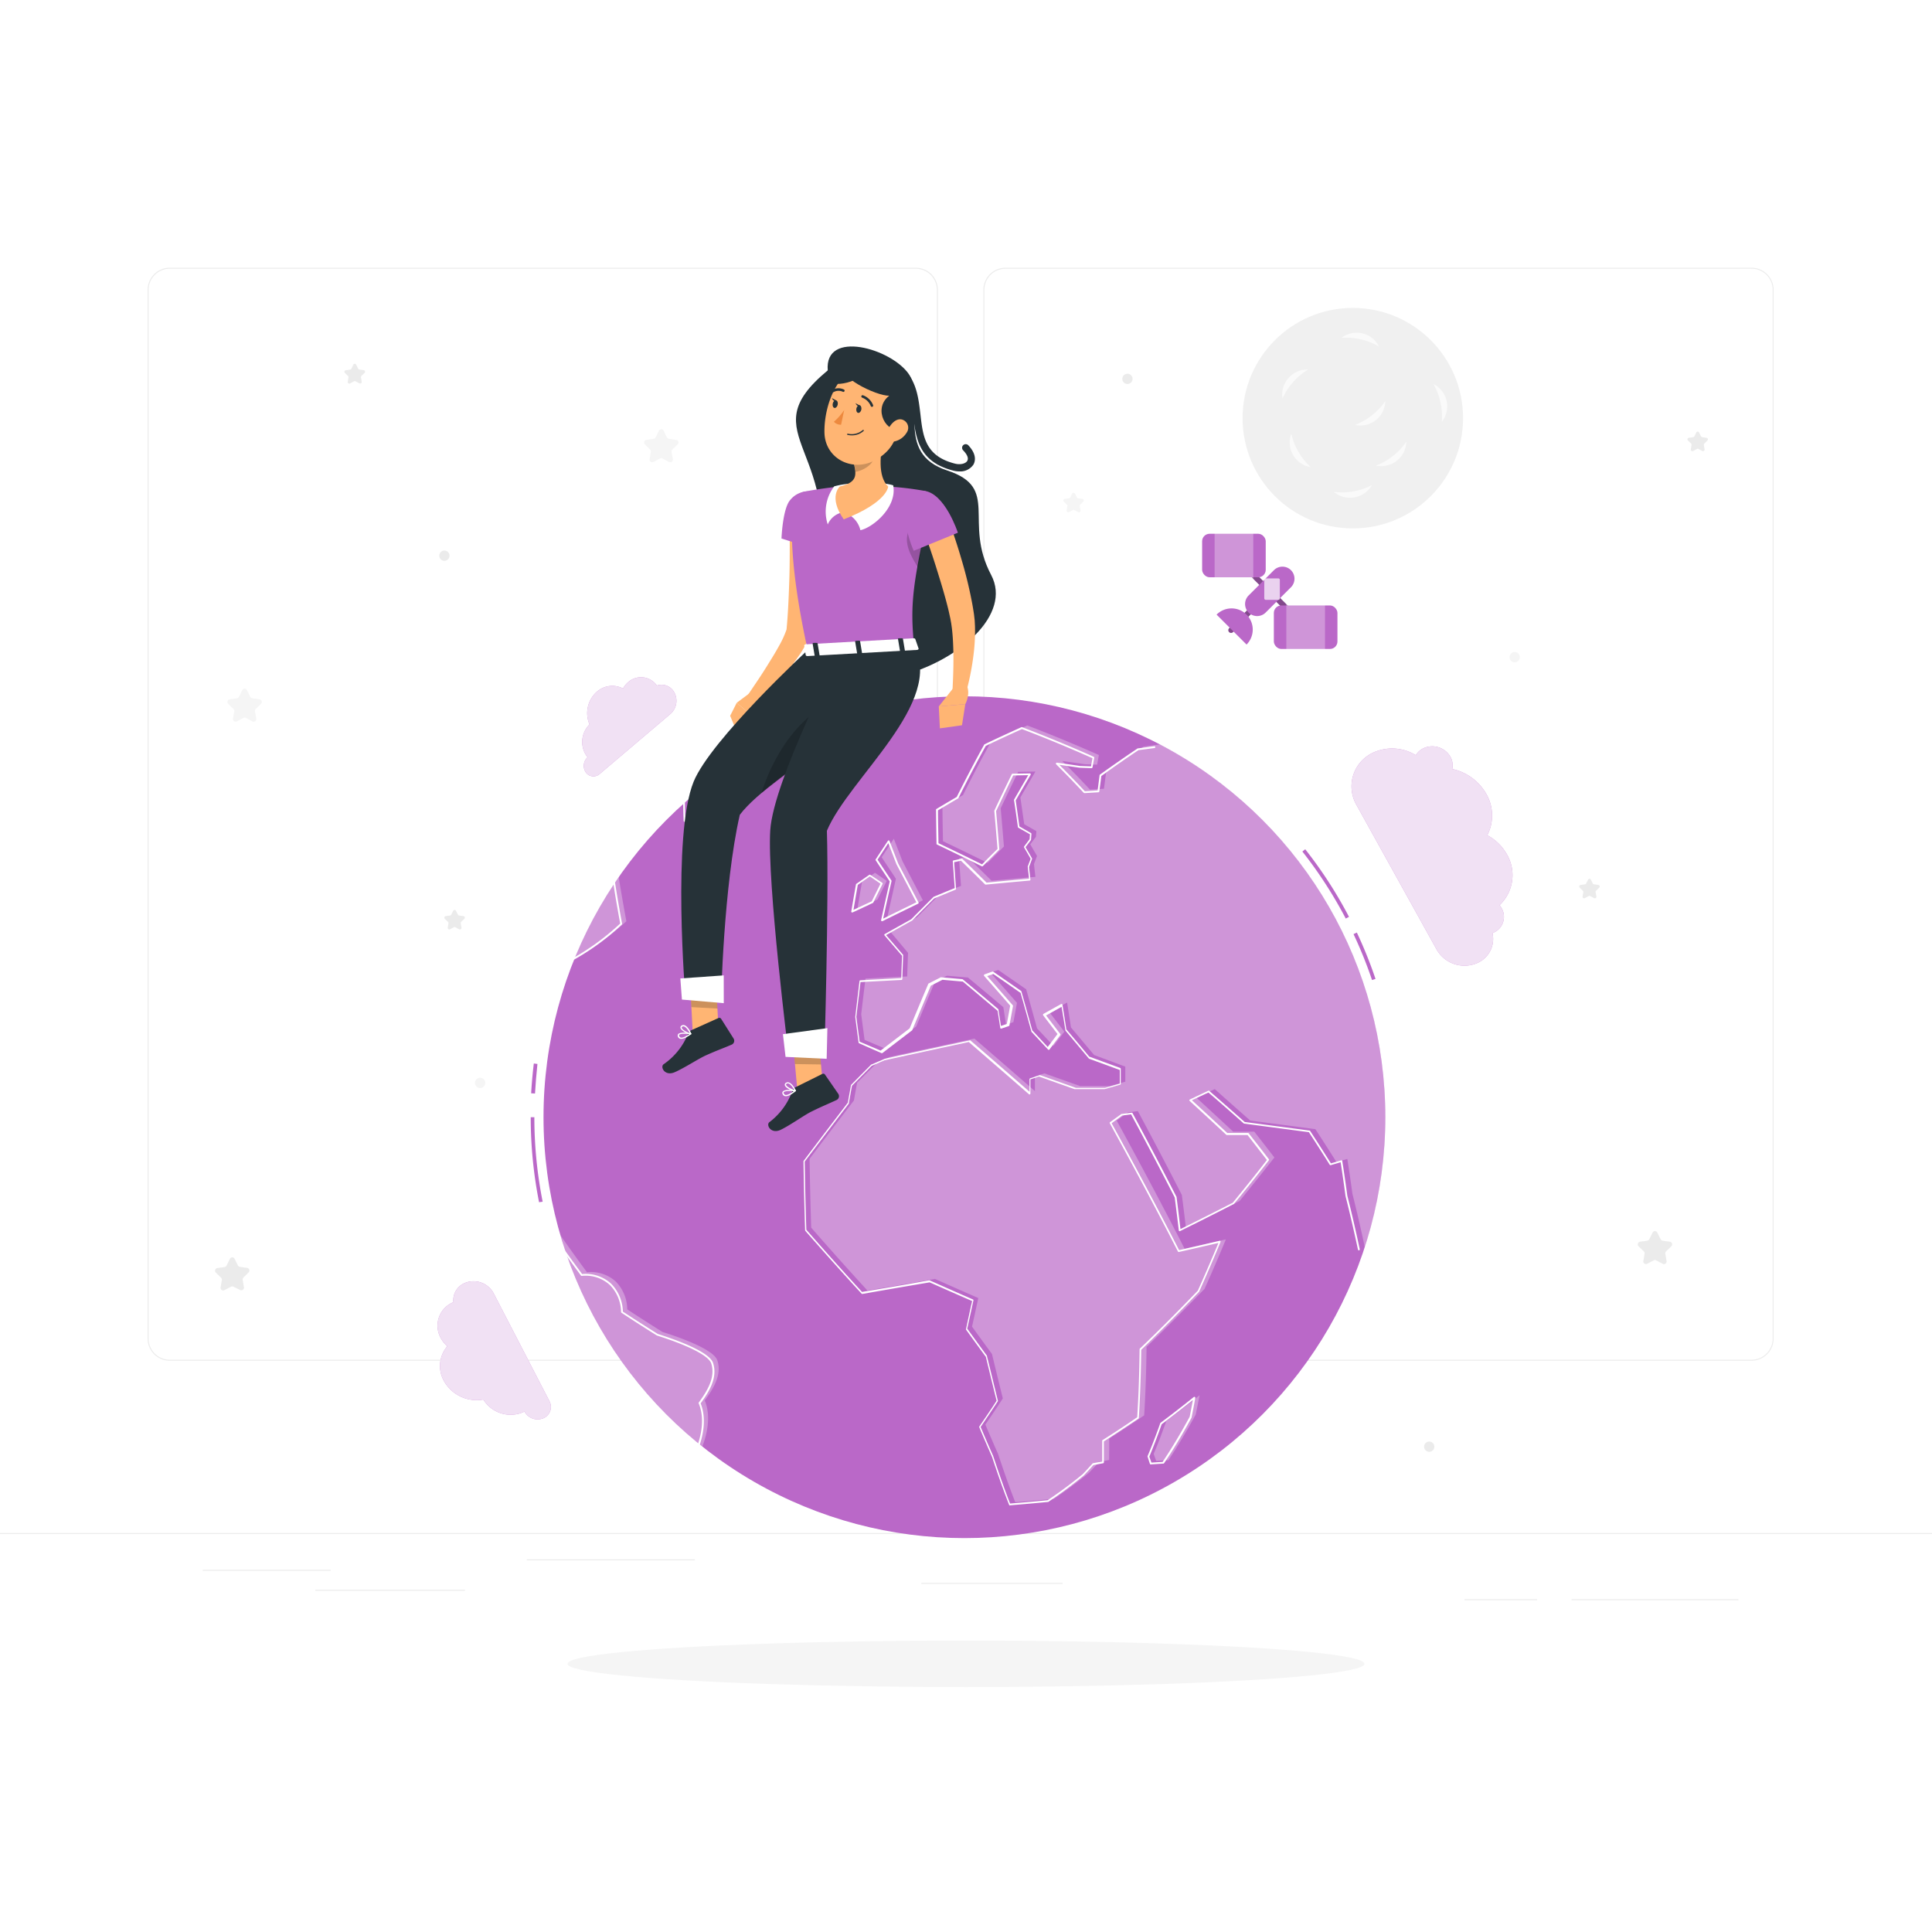 <svg class="animated" id="freepik_stories-world" xmlns="http://www.w3.org/2000/svg" viewBox="0 0 500 500" version="1.1" xmlns:xlink="http://www.w3.org/1999/xlink" xmlns:svgjs="http://svgjs.com/svgjs"><style>svg#freepik_stories-world:not(.animated) .animable {opacity: 0;}svg#freepik_stories-world.animated #freepik--background-complete--inject-40 {animation: 1s 1 forwards cubic-bezier(.36,-0.01,.5,1.38) slideLeft;animation-delay: 0s;}svg#freepik_stories-world.animated #freepik--Shadow--inject-40 {animation: 1s 1 forwards cubic-bezier(.36,-0.01,.5,1.38) lightSpeedRight;animation-delay: 0s;}svg#freepik_stories-world.animated #freepik--Clouds--inject-40 {animation: 1s 1 forwards cubic-bezier(.36,-0.01,.5,1.38) slideRight;animation-delay: 0s;}svg#freepik_stories-world.animated #freepik--World--inject-40 {animation: 1.7s 1 forwards cubic-bezier(.36,-0.01,.5,1.38) slideUp,1.5s Infinite  linear spin;animation-delay: 0s,1.7s;}svg#freepik_stories-world.animated #freepik--Character--inject-40 {animation: 1.7s 1 forwards cubic-bezier(.36,-0.01,.5,1.38) lightSpeedLeft,1.5s Infinite  linear floating;animation-delay: 0s,1.7s;}svg#freepik_stories-world.animated #freepik--Satellite--inject-40 {animation: 1.8s 1 forwards cubic-bezier(.36,-0.01,.5,1.38) lightSpeedLeft,1.5s Infinite  linear floating;animation-delay: 0s,1.8s;}            @keyframes slideLeft {                0% {                    opacity: 0;                    transform: translateX(-30px);                }                100% {                    opacity: 1;                    transform: translateX(0);                }            }                    @keyframes lightSpeedRight {              from {                transform: translate3d(50%, 0, 0) skewX(-20deg);                opacity: 0;              }              60% {                transform: skewX(10deg);                opacity: 1;              }              80% {                transform: skewX(-2deg);              }              to {                opacity: 1;                transform: translate3d(0, 0, 0);              }            }                    @keyframes slideRight {                0% {                    opacity: 0;                    transform: translateX(30px);                }                100% {                    opacity: 1;                    transform: translateX(0);                }            }                    @keyframes slideUp {                0% {                    opacity: 0;                    transform: translateY(30px);                }                100% {                    opacity: 1;                    transform: inherit;                }            }                 @keyframes spin {             from {                 transform: rotate(0);               }               to {                 transform: rotate(360deg);               }         }                 @keyframes lightSpeedLeft {              from {                transform: translate3d(-50%, 0, 0) skewX(20deg);                opacity: 0;              }              60% {                transform: skewX(-10deg);                opacity: 1;              }              80% {                transform: skewX(2deg);              }              to {                opacity: 1;                transform: translate3d(0, 0, 0);              }            }                    @keyframes floating {                0% {                    opacity: 1;                    transform: translateY(0px);                }                50% {                    transform: translateY(-10px);                }                100% {                    opacity: 1;                    transform: translateY(0px);                }            }        </style><g id="freepik--background-complete--inject-40" class="animable" style="transform-origin: 250px 241.71px;"><rect y="396.75" width="500" height="0.25" style="fill: rgb(235, 235, 235); transform-origin: 250px 396.875px;" id="elj8h47x9cxh" class="animable"></rect><rect x="52.46" y="406.27" width="33.12" height="0.25" style="fill: rgb(235, 235, 235); transform-origin: 69.02px 406.395px;" id="eljg4ml4orita" class="animable"></rect><rect x="136.33" y="403.56" width="43.5" height="0.25" style="fill: rgb(235, 235, 235); transform-origin: 158.08px 403.685px;" id="elww4ouzk7lzh" class="animable"></rect><rect x="81.58" y="411.44" width="38.75" height="0.25" style="fill: rgb(235, 235, 235); transform-origin: 100.955px 411.565px;" id="elg4pzo5tzed4" class="animable"></rect><rect x="406.71" y="413.88" width="43.19" height="0.25" style="fill: rgb(235, 235, 235); transform-origin: 428.305px 414.005px;" id="ellttlnq4gso" class="animable"></rect><rect x="379" y="413.88" width="18.8" height="0.25" style="fill: rgb(235, 235, 235); transform-origin: 388.4px 414.005px;" id="el8haomlurdz7" class="animable"></rect><rect x="238.44" y="409.66" width="36.56" height="0.25" style="fill: rgb(235, 235, 235); transform-origin: 256.72px 409.785px;" id="elqsao5q3o0xf" class="animable"></rect><path d="M237,352.15H43.91a5.71,5.71,0,0,1-5.7-5.71V75a5.72,5.72,0,0,1,5.7-5.71H237A5.72,5.72,0,0,1,242.72,75V346.44A5.71,5.71,0,0,1,237,352.15ZM43.91,69.55A5.46,5.46,0,0,0,38.46,75V346.44a5.46,5.46,0,0,0,5.45,5.46H237a5.47,5.47,0,0,0,5.46-5.46V75A5.47,5.47,0,0,0,237,69.55Z" style="fill: rgb(235, 235, 235); transform-origin: 140.465px 210.72px;" id="elu0869lref3d" class="animable"></path><path d="M453.31,352.15H260.21a5.72,5.72,0,0,1-5.71-5.71V75a5.73,5.73,0,0,1,5.71-5.71h193.1A5.72,5.72,0,0,1,459,75V346.44A5.71,5.71,0,0,1,453.31,352.15ZM260.21,69.55A5.47,5.47,0,0,0,254.75,75V346.44a5.47,5.47,0,0,0,5.46,5.46h193.1a5.47,5.47,0,0,0,5.46-5.46V75a5.47,5.47,0,0,0-5.46-5.46Z" style="fill: rgb(235, 235, 235); transform-origin: 356.75px 210.72px;" id="elfr34jqdhm54" class="animable"></path><path d="M428.92,319l.84,1.71a.71.71,0,0,0,.52.38l1.89.27a.69.69,0,0,1,.38,1.17l-1.37,1.33a.68.68,0,0,0-.2.6l.32,1.89a.68.68,0,0,1-1,.72l-1.69-.89a.64.64,0,0,0-.63,0l-1.69.89a.69.69,0,0,1-1-.72l.33-1.89a.68.68,0,0,0-.2-.6l-1.37-1.33a.69.69,0,0,1,.38-1.17l1.89-.27a.73.73,0,0,0,.52-.38l.84-1.71A.69.69,0,0,1,428.92,319Z" style="fill: rgb(235, 235, 235); transform-origin: 428.3px 322.885px;" id="elnuufepb6bg" class="animable"></path><path d="M60.71,325.77l.85,1.72a.68.68,0,0,0,.51.37l1.89.27a.69.69,0,0,1,.38,1.17L63,330.63a.69.69,0,0,0-.19.61l.32,1.88a.68.68,0,0,1-1,.72L60.42,333a.72.72,0,0,0-.64,0l-1.69.89a.68.68,0,0,1-1-.72l.32-1.88a.69.69,0,0,0-.19-.61l-1.37-1.33a.69.69,0,0,1,.38-1.17l1.89-.27a.68.68,0,0,0,.51-.37l.85-1.72A.68.68,0,0,1,60.71,325.77Z" style="fill: rgb(235, 235, 235); transform-origin: 60.095px 329.69px;" id="elpluis0tlvk" class="animable"></path><path d="M63.93,178.63l.85,1.71a.68.68,0,0,0,.51.37l1.89.28a.68.68,0,0,1,.38,1.16l-1.37,1.33a.73.73,0,0,0-.2.61l.33,1.88a.68.68,0,0,1-1,.72l-1.69-.89a.72.72,0,0,0-.64,0l-1.69.89a.68.68,0,0,1-1-.72l.32-1.88a.7.7,0,0,0-.2-.61l-1.36-1.33a.68.68,0,0,1,.37-1.16l1.9-.28a.68.68,0,0,0,.51-.37l.84-1.71A.69.69,0,0,1,63.93,178.63Z" style="fill: rgb(245, 245, 245); transform-origin: 63.309px 182.504px;" id="elf17w095pgo" class="animable"></path><path d="M171.75,111.48l.84,1.72a.69.69,0,0,0,.52.37l1.89.28a.68.68,0,0,1,.38,1.16L174,116.34a.7.7,0,0,0-.2.61l.33,1.88a.69.69,0,0,1-1,.72l-1.69-.89a.7.7,0,0,0-.63,0l-1.69.89a.68.68,0,0,1-1-.72l.32-1.88a.7.7,0,0,0-.2-.61L166.89,115a.68.68,0,0,1,.38-1.16l1.89-.28a.67.67,0,0,0,.52-.37l.84-1.72A.69.69,0,0,1,171.75,111.48Z" style="fill: rgb(245, 245, 245); transform-origin: 171.135px 115.367px;" id="el0c75sztarhq4" class="animable"></path><path d="M92.19,94.41l.5,1a.42.42,0,0,0,.31.22l1.13.17a.41.41,0,0,1,.23.69l-.82.8a.4.4,0,0,0-.12.36l.19,1.13a.41.41,0,0,1-.59.43l-1-.53a.37.37,0,0,0-.38,0l-1,.53A.41.41,0,0,1,90,98.8l.19-1.13a.4.4,0,0,0-.12-.36l-.81-.8a.4.4,0,0,1,.22-.69l1.13-.17a.4.4,0,0,0,.31-.22l.5-1A.41.41,0,0,1,92.19,94.41Z" style="fill: rgb(235, 235, 235); transform-origin: 91.804px 96.718px;" id="elww0om5dp1gl" class="animable"></path><path d="M118,235.7l.51,1a.41.41,0,0,0,.31.23l1.13.16a.41.41,0,0,1,.22.7l-.81.79a.41.41,0,0,0-.12.36l.19,1.13a.41.41,0,0,1-.59.43l-1-.53a.42.42,0,0,0-.38,0l-1,.53a.41.41,0,0,1-.59-.43l.19-1.13a.41.41,0,0,0-.12-.36l-.82-.79a.41.41,0,0,1,.23-.7l1.13-.16a.43.43,0,0,0,.31-.23l.5-1A.41.41,0,0,1,118,235.7Z" style="fill: rgb(235, 235, 235); transform-origin: 117.646px 238.02px;" id="el5zyk0x66p1u" class="animable"></path><path d="M278.2,127.74l.5,1a.42.42,0,0,0,.31.22l1.13.16a.41.41,0,0,1,.22.7l-.81.8a.4.4,0,0,0-.12.36l.19,1.12a.4.4,0,0,1-.59.43l-1-.53a.42.42,0,0,0-.38,0l-1,.53a.4.4,0,0,1-.59-.43l.19-1.12a.4.4,0,0,0-.12-.36l-.82-.8a.41.41,0,0,1,.23-.7l1.13-.16a.42.42,0,0,0,.31-.22l.5-1A.42.42,0,0,1,278.2,127.74Z" style="fill: rgb(245, 245, 245); transform-origin: 277.836px 130.06px;" id="eluwgc4hrc2a8" class="animable"></path><path d="M439.72,111.92l.5,1a.42.42,0,0,0,.31.22l1.13.17a.41.41,0,0,1,.23.69l-.82.8a.41.41,0,0,0-.12.36l.19,1.13a.41.41,0,0,1-.59.43l-1-.53a.37.37,0,0,0-.38,0l-1,.53a.41.41,0,0,1-.59-.43l.19-1.13a.41.41,0,0,0-.12-.36l-.81-.8a.4.4,0,0,1,.22-.69l1.13-.17a.4.4,0,0,0,.31-.22l.5-1A.41.41,0,0,1,439.72,111.92Z" style="fill: rgb(235, 235, 235); transform-origin: 439.359px 114.235px;" id="el3mb8nv319vu" class="animable"></path><path d="M411.71,227.64l.5,1a.42.42,0,0,0,.31.22l1.13.16a.41.41,0,0,1,.23.7l-.82.8a.4.4,0,0,0-.12.36l.2,1.12a.41.41,0,0,1-.6.43l-1-.53a.42.42,0,0,0-.38,0l-1,.53a.4.4,0,0,1-.59-.43l.19-1.12a.4.4,0,0,0-.12-.36l-.81-.8a.41.41,0,0,1,.22-.7l1.13-.16a.4.4,0,0,0,.31-.22l.51-1A.41.41,0,0,1,411.71,227.64Z" style="fill: rgb(235, 235, 235); transform-origin: 411.354px 229.959px;" id="elfllwnjvuxvt" class="animable"></path><circle cx="291.78" cy="98.05" r="1.33" style="fill: rgb(235, 235, 235); transform-origin: 291.78px 98.05px;" id="elruzq8ogdwg" class="animable"></circle><circle cx="115.01" cy="143.81" r="1.33" style="fill: rgb(235, 235, 235); transform-origin: 115.01px 143.81px;" id="elolyd148ry4b" class="animable"></circle><circle cx="369.88" cy="374.4" r="1.33" style="fill: rgb(235, 235, 235); transform-origin: 369.88px 374.4px;" id="elgl0xb8ecct9" class="animable"></circle><circle cx="392" cy="170.07" r="1.33" style="fill: rgb(245, 245, 245); transform-origin: 392px 170.07px;" id="elbdq0lzzvyyl" class="animable"></circle><path d="M125.58,280.25a1.33,1.33,0,1,1-1.33-1.33A1.32,1.32,0,0,1,125.58,280.25Z" style="fill: rgb(245, 245, 245); transform-origin: 124.25px 280.25px;" id="el0xbsqs38qr2a" class="animable"></path><g id="elc149wkz8nc7"><circle cx="350.11" cy="108.22" r="28.53" style="fill: rgb(240, 240, 240); transform-origin: 350.11px 108.22px; transform: rotate(-9.22deg);" class="animable"></circle></g><path d="M350.52,128.73a6.47,6.47,0,0,0,4.52-3.18,16.29,16.29,0,0,1-4.79,1.61,16.65,16.65,0,0,1-5.06.12A6.46,6.46,0,0,0,350.52,128.73Z" style="fill: rgb(250, 250, 250); transform-origin: 350.115px 127.19px;" id="els9ncuh4m4m" class="animable"></path><path d="M334.64,117.74a6.47,6.47,0,0,0,4.54,3.14,17.06,17.06,0,0,1-5-8.64A6.49,6.49,0,0,0,334.64,117.74Z" style="fill: rgb(250, 250, 250); transform-origin: 336.477px 116.56px;" id="el0f2yrq3lpgqj" class="animable"></path><path d="M333.47,97.83a6.42,6.42,0,0,0-1.56,5.29,16.51,16.51,0,0,1,2.75-4.24,16.68,16.68,0,0,1,3.88-3.24A6.46,6.46,0,0,0,333.47,97.83Z" style="fill: rgb(250, 250, 250); transform-origin: 335.185px 99.378px;" id="elfan6f7f14m" class="animable"></path><path d="M352.55,86.27a6.45,6.45,0,0,0-5.39,1.18,16.53,16.53,0,0,1,5,.37,16.71,16.71,0,0,1,4.71,1.85A6.43,6.43,0,0,0,352.55,86.27Z" style="fill: rgb(250, 250, 250); transform-origin: 352.015px 87.888px;" id="el2l5q2j4arwd" class="animable"></path><path d="M361.49,119.23a6.44,6.44,0,0,0,2.47-4.94A16.2,16.2,0,0,1,360.5,118a16.54,16.54,0,0,1-4.4,2.5A6.44,6.44,0,0,0,361.49,119.23Z" style="fill: rgb(250, 250, 250); transform-origin: 360.03px 117.468px;" id="elbbx5i7cp63s" class="animable"></path><path d="M356.05,108.73a6.44,6.44,0,0,0,2.47-4.94,16.2,16.2,0,0,1-3.46,3.69,16.64,16.64,0,0,1-4.39,2.5A6.43,6.43,0,0,0,356.05,108.73Z" style="fill: rgb(250, 250, 250); transform-origin: 354.595px 106.959px;" id="el6umvsxgr9n" class="animable"></path><path d="M374.39,103.78A6.48,6.48,0,0,0,371,99.4a17,17,0,0,1,2.13,9.77A6.48,6.48,0,0,0,374.39,103.78Z" style="fill: rgb(250, 250, 250); transform-origin: 372.767px 104.285px;" id="elntabh6yv4v" class="animable"></path></g><g id="freepik--Shadow--inject-40" class="animable" style="transform-origin: 250px 430.59px;"><ellipse id="freepik--path--inject-40" cx="250" cy="430.59" rx="103.13" ry="6.02" style="fill: rgb(245, 245, 245); transform-origin: 250px 430.59px;" class="animable"></ellipse></g><g id="freepik--Clouds--inject-40" class="animable" style="transform-origin: 252.335px 271.304px;"><path d="M170,177.42a5,5,0,0,0-7.41-.9,6,6,0,0,0-1.35,1.67,6,6,0,0,0-6.76.82,7.38,7.38,0,0,0-1.91,8.48,6.36,6.36,0,0,0-.76,8.15l.26.33h0a3,3,0,0,0-.48,3.9,2.42,2.42,0,0,0,3.59.45l18.33-15.55a4.52,4.52,0,0,0,.73-6A3.7,3.7,0,0,0,170,177.42Z" style="fill: rgb(186, 104, 200); transform-origin: 162.868px 188.097px;" id="el7q04whzv3hv" class="animable"></path><g id="el3gxab7k35bt"><path d="M170,177.42a5,5,0,0,0-7.41-.9,6,6,0,0,0-1.35,1.67,6,6,0,0,0-6.76.82,7.38,7.38,0,0,0-1.91,8.48,6.36,6.36,0,0,0-.76,8.15l.26.33h0a3,3,0,0,0-.48,3.9,2.42,2.42,0,0,0,3.59.45l18.33-15.55a4.52,4.52,0,0,0,.73-6A3.7,3.7,0,0,0,170,177.42Z" style="fill: rgb(255, 255, 255); opacity: 0.8; transform-origin: 162.868px 188.097px;" class="animable"></path></g><path d="M117.34,337a6.56,6.56,0,0,0-3.32,9.2,7.5,7.5,0,0,0,1.74,2.2,7.89,7.89,0,0,0-.94,8.87,9.7,9.7,0,0,0,10.26,4.93,8.33,8.33,0,0,0,10.17,3.34l.49-.23,0,0a3.86,3.86,0,0,0,4.83,1.75,3.17,3.17,0,0,0,1.62-4.45l-14.45-27.93a5.9,5.9,0,0,0-7.39-2.67A4.83,4.83,0,0,0,117.34,337Z" style="fill: rgb(186, 104, 200); transform-origin: 127.901px 349.46px;" id="eliogkacbi8wc" class="animable"></path><g id="el6ar1zjezcac"><path d="M117.34,337a6.56,6.56,0,0,0-3.32,9.2,7.5,7.5,0,0,0,1.74,2.2,7.89,7.89,0,0,0-.94,8.87,9.7,9.7,0,0,0,10.26,4.93,8.33,8.33,0,0,0,10.17,3.34l.49-.23,0,0a3.86,3.86,0,0,0,4.83,1.75,3.17,3.17,0,0,0,1.62-4.45l-14.45-27.93a5.9,5.9,0,0,0-7.39-2.67A4.83,4.83,0,0,0,117.34,337Z" style="fill: rgb(255, 255, 255); opacity: 0.8; transform-origin: 127.901px 349.46px;" class="animable"></path></g><path d="M386.25,241.46a2,2,0,0,0,.26-.09,4.45,4.45,0,0,0,2.11-6.32,6.12,6.12,0,0,0-.54-.79,10.67,10.67,0,0,0,1.93-13.1,12.61,12.61,0,0,0-5.1-5,11.16,11.16,0,0,0-.24-10.66,13.38,13.38,0,0,0-8.83-6.48,4.52,4.52,0,0,0-.47-3.15,5.43,5.43,0,0,0-6.87-2.27,4.57,4.57,0,0,0-2.09,1.85,11.71,11.71,0,0,0-10.81-.77,9.61,9.61,0,0,0-4.55,13.63l20.77,37.46a8.29,8.29,0,0,0,10.49,3.46A6.79,6.79,0,0,0,386.25,241.46Z" style="fill: rgb(186, 104, 200); transform-origin: 370.603px 221.534px;" id="eln8narerv3l" class="animable"></path><g id="elvsmkf18obp"><path d="M386.25,241.46a2,2,0,0,0,.26-.09,4.45,4.45,0,0,0,2.11-6.32,6.12,6.12,0,0,0-.54-.79,10.67,10.67,0,0,0,1.93-13.1,12.61,12.61,0,0,0-5.1-5,11.16,11.16,0,0,0-.24-10.66,13.38,13.38,0,0,0-8.83-6.48,4.52,4.52,0,0,0-.47-3.15,5.43,5.43,0,0,0-6.87-2.27,4.57,4.57,0,0,0-2.09,1.85,11.71,11.71,0,0,0-10.81-.77,9.61,9.61,0,0,0-4.55,13.63l20.77,37.46a8.29,8.29,0,0,0,10.49,3.46A6.79,6.79,0,0,0,386.25,241.46Z" style="fill: rgb(255, 255, 255); opacity: 0.8; transform-origin: 370.603px 221.534px;" class="animable"></path></g></g><g id="freepik--World--inject-40" class="animable" style="transform-origin: 247.942px 289.13px;"><path d="M139.51,311.13a113.1,113.1,0,0,1-2.16-22h.94A112.11,112.11,0,0,0,140.44,311Z" style="fill: rgb(186, 104, 200); transform-origin: 138.895px 300.13px;" id="elbqrckqorknb" class="animable"></path><path d="M355.08,253.63a110.82,110.82,0,0,0-4.79-11.88l.86-.41a112.85,112.85,0,0,1,4.83,12Z" style="fill: rgb(186, 104, 200); transform-origin: 353.135px 247.485px;" id="ele2syz75asow" class="animable"></path><path d="M348.28,237.72a111.55,111.55,0,0,0-11.23-17.35l.74-.58a112.2,112.2,0,0,1,11.33,17.49Z" style="fill: rgb(186, 104, 200); transform-origin: 343.085px 228.755px;" id="el6kiqjqo58ix" class="animable"></path><path d="M138.46,283l-1-.06c.15-2.58.38-5.17.69-7.71l.94.12C138.83,277.89,138.6,280.47,138.46,283Z" style="fill: rgb(186, 104, 200); transform-origin: 138.275px 279.115px;" id="el9woqzncz2ef" class="animable"></path><circle cx="249.59" cy="289.13" r="108.93" style="fill: rgb(186, 104, 200); transform-origin: 249.59px 289.13px;" id="elmescap9bezo" class="animable"></circle><g id="elx62j1nvlfwl"><g style="opacity: 0.3; transform-origin: 251.772px 287.18px;" class="animable"><path d="M162.11,238.42q-1.11-5.94-2-11.47a108.69,108.69,0,0,0-11.49,21.13C155.34,244.78,162.1,238.4,162.11,238.42Z" style="fill: rgb(255, 255, 255); transform-origin: 155.365px 237.515px;" id="elrtz8yk43ve" class="animable"></path><path d="M182.39,362.44c2.57-3.5,4.4-6.87,3.26-10.37s-14.29-7.36-14.22-7.37q-4.6-2.88-9.1-5.84a10.41,10.41,0,0,0-3-7.23,9.59,9.59,0,0,0-7.42-2.38q-3.54-4.77-6.9-9.61a108.94,108.94,0,0,0,36.75,54.71C182.3,373,184.42,367.26,182.39,362.44Z" style="fill: rgb(255, 255, 255); transform-origin: 165.503px 346.995px;" id="elzdfgdhof92q" class="animable"></path><path d="M178.51,211.72l3.77,1.81c2.54-4.53,5.12-8.8,7.73-12.74,7.65-3.48,15.33-6.68,22.86-9.55.94-2,1.89-3.92,2.83-5.65a108.61,108.61,0,0,0-37.32,21.12C178.41,208.34,178.44,210,178.51,211.72Z" style="fill: rgb(255, 255, 255); transform-origin: 197.04px 199.56px;" id="elxv7qq0pe9b" class="animable"></path><path d="M214.86,206.31c4.12.37,6.93-5.13,6.92-5.07q-.9-1.8-1.77-3.51-5.76,1.71-11.56,3.55C208.43,201.23,210.73,205.85,214.86,206.31Z" style="fill: rgb(255, 255, 255); transform-origin: 215.115px 202.029px;" id="eltno2t8ajfzk" class="animable"></path><path d="M238.84,233q-2.7-5.21-5.28-10.12c-.76-2-1.5-3.92-2.24-5.82-1,1.57-2.1,3.17-3.15,4.79l3.69,5.56q-1.12,4.94-2.26,10.13Q234.24,235.19,238.84,233Z" style="fill: rgb(255, 255, 255); transform-origin: 233.505px 227.3px;" id="elitj0hrc8k0a" class="animable"></path><path d="M223.09,228.22c-.4,2.29-.81,4.63-1.2,7l5.21-2.44c.8-1.62,1.59-3.23,2.39-4.81l-3.05-2.09Z" style="fill: rgb(255, 255, 255); transform-origin: 225.69px 230.55px;" id="elq3rcgjrgkqh" class="animable"></path><path d="M300.19,192.65l-4.2.56c-3.08,2.07-6.33,4.34-9.75,6.78q-.25,2-.54,4.14l-3.61.22q-3.64-3.9-7.18-7.41l5.93.85,3.1.11c.15-.85.3-1.68.45-2.5-6.31-2.8-12.52-5.36-18.53-7.65-3.07,1.37-6.25,2.85-9.51,4.43-2.23,4-4.63,8.57-7.13,13.58q-2.64,1.55-5.31,3.15c0,2.81.08,5.75.13,8.79q5.72,2.73,11.56,5.62,2.13-2.16,4.22-4.24-.42-5.16-.84-9.89c1.57-3.33,3.08-6.49,4.52-9.44l4.47-.07q-1.89,3.19-3.9,6.71.48,3.33,1,6.92l3.13,1.78c0,.49-.07,1-.11,1.49l-1.46,1.94,1.75,3c-.26.7-.53,1.4-.79,2.11.12,1.09.24,2.19.37,3.3q-5.66.5-11.35,1c-2.13-2.11-4.24-4.19-6.33-6.21l-2.08.46q.24,3.47.51,7.08l-5.57,2.29q-2.88,2.87-5.79,5.82-3.44,1.89-6.87,3.83L235,246.6q-.12,3-.22,6.11c-3.61.17-7.21.36-10.79.55q-.57,4.58-1.11,9.24c.29,2.19.58,4.4.87,6.61l5.69,2.42,7.67-5.87q2.43-5.84,4.84-11.56l3.13-1.59,5.43.47q4.56,3.79,9.15,7.67c.23,1.5.47,3,.71,4.52l1.9-.64c.31-1.67.62-3.33.92-5q-3.44-3.93-6.85-7.81l2-.7c2.4,1.66,4.82,3.33,7.23,5q1.41,5,2.82,10.13c1.42,1.51,2.83,3,4.25,4.55l2.81-3.71q-1.92-2.52-3.85-5l4.56-2.53q.52,3.19,1,6.43,3,3.57,6,7.15l8.06,3,0,3.9-4,1.13-7.68,0-9.25-3.28-2.46.81c0,1.26,0,2.52,0,3.77-5.2-4.53-10.43-9.08-15.65-13.58-7.31,1.57-14.64,3.15-21.92,4.75L227,275c-1.74,1.74-3.47,3.49-5.19,5.23-.28,1.53-.55,3.05-.82,4.58q-5.84,7.61-11.47,15.09c.09,6,.23,12,.42,17.82,4.84,5.54,9.72,11,14.55,16.26q8.65-1.44,17.47-3,5.65,2.52,11.22,4.95-.81,3.77-1.62,7.4c1.75,2.42,3.46,4.78,5.16,7.08q1.45,6,2.81,11.5-2.29,3.53-4.52,6.76c1.14,2.7,2.24,5.25,3.29,7.62,1.66,5,3.16,9.23,4.45,12.48q5-.4,10-.88c3-2,6-4.24,9.13-6.78.85-.9,1.71-1.83,2.57-2.79l2.6-.48c0-1.75.05-3.6,0-5.55,3-1.9,6-3.9,9.06-6,.34-5.38.54-11.33.62-17.72,5-4.82,10-9.86,15-15,1.88-4.18,3.73-8.47,5.53-12.82q-5.26,1.23-10.67,2.45C301.2,312.63,295.23,301.4,289,290l2.94-2.12,2.53-.33c3.95,7.35,7.78,14.63,11.39,21.71q.57,4.32,1.06,8.55,7-3.48,13.89-7,4.58-5.62,9-11.25c-1.7-2.21-3.44-4.45-5.22-6.7l-5.46,0q-4.63-4.33-9.47-8.76l4.72-2.24Q319,286,323.57,290l16.85,2.23q2.82,4.31,5.46,8.53l2.81-.83q.71,4.55,1.31,9,1.78,7.11,3.21,13.86a109,109,0,0,0-53-130.15Z" style="fill: rgb(255, 255, 255); transform-origin: 284.027px 288.26px;" id="elfzdnibnem1" class="animable"></path><path d="M309.46,366.08c.33-1.61.65-3.28,1-5-2.87,2.31-5.75,4.55-8.61,6.69-1.07,3-2.17,5.88-3.28,8.5l.65,1.82,3.18-.2C304.74,374.36,307.12,370.39,309.46,366.08Z" style="fill: rgb(255, 255, 255); transform-origin: 304.515px 369.585px;" id="ell0rm26w66pg" class="animable"></path></g></g><path d="M147.33,249a.23.23,0,0,1-.21-.13.24.24,0,0,1,.1-.32,63,63,0,0,0,13.17-9.43l.12-.11c-.71-3.81-1.36-7.63-1.93-11.34a.24.24,0,0,1,.47-.08c.57,3.76,1.23,7.62,1.95,11.47a.23.23,0,0,1-.09.23l-.21.19a63.47,63.47,0,0,1-13.27,9.5A.18.18,0,0,1,147.33,249Z" style="fill: rgb(255, 255, 255); transform-origin: 154.049px 238.209px;" id="elyx8hcxnmlk8" class="animable"></path><path d="M180.4,375.26a.11.11,0,0,1-.08,0,.23.23,0,0,1-.14-.3c.82-2.05,2.53-7.29.65-11.74a.24.24,0,0,1,0-.23c2.35-3.2,4.37-6.64,3.23-10.15-.66-1.94-5.68-4.54-13.77-7.12a2.78,2.78,0,0,1-.35-.13h0c-3.06-1.91-6.12-3.88-9.1-5.85h0a.28.28,0,0,1-.11-.22,10.1,10.1,0,0,0-2.94-7,9.31,9.31,0,0,0-7.21-2.32.24.24,0,0,1-.23-.09h0c-2.31-3.11-4.64-6.34-6.91-9.62a.24.24,0,0,1,.06-.33.25.25,0,0,1,.33.06c2.24,3.24,4.54,6.43,6.82,9.5a9.75,9.75,0,0,1,7.47,2.46,10.59,10.59,0,0,1,3.08,7.27c2.94,1.93,6,3.87,9,5.76l.26.09c4.84,1.54,13.11,4.56,14.08,7.42,1.2,3.67-.82,7.2-3.22,10.47,1.87,4.58.15,9.89-.69,12A.23.23,0,0,1,180.4,375.26Z" style="fill: rgb(255, 255, 255); transform-origin: 164.148px 347.695px;" id="elvvn5gda4d3" class="animable"></path><path d="M180.93,214.44a.19.19,0,0,1-.1,0l-3.76-1.8a.26.26,0,0,1-.14-.2c-.06-1.51-.1-3.11-.13-5a.23.23,0,0,1,.23-.24h0a.23.23,0,0,1,.23.23c0,1.86.07,3.41.13,4.87l3.44,1.65c2.54-4.52,5.11-8.75,7.63-12.56a.22.22,0,0,1,.1-.09c7.58-3.44,15.24-6.64,22.79-9.52.92-2,1.86-3.87,2.79-5.57a.24.24,0,1,1,.41.23c-.93,1.71-1.88,3.61-2.81,5.63a.3.3,0,0,1-.13.12c-7.55,2.88-15.21,6.08-22.79,9.52-2.54,3.84-5.13,8.1-7.69,12.67A.24.24,0,0,1,180.93,214.44Z" style="fill: rgb(255, 255, 255); transform-origin: 195.704px 200.245px;" id="eld1xmdcbjjo9" class="animable"></path><path d="M213.91,207.24l-.42,0h0c-4-.46-6.34-4.68-6.59-5.16h0a0,0,0,0,1,0,0,.23.23,0,0,1,.11-.3l.05,0c3.83-1.22,7.71-2.41,11.55-3.54a.24.24,0,0,1,.28.12c.57,1.13,1.17,2.3,1.77,3.5a.25.25,0,0,1,0,.25l0,0C219.9,203.34,217.38,207.24,213.91,207.24Zm-.37-.49c3.37.29,5.9-3.59,6.63-4.85q-.82-1.65-1.62-3.21c-3.69,1.09-7.42,2.23-11.1,3.4C208,203.08,210.13,206.36,213.54,206.75Z" style="fill: rgb(255, 255, 255); transform-origin: 213.787px 202.735px;" id="elj7pij6vqxik" class="animable"></path><path d="M228.26,238.4a.2.2,0,0,1-.15-.05.22.22,0,0,1-.08-.23c.72-3.32,1.47-6.7,2.24-10-1.24-1.85-2.45-3.68-3.64-5.47a.23.23,0,0,1,0-.26c1.06-1.62,2.12-3.22,3.16-4.79a.22.22,0,0,1,.23-.1.24.24,0,0,1,.19.15l2.24,5.82c1.71,3.24,3.47,6.62,5.27,10.09a.23.23,0,0,1,0,.18.28.28,0,0,1-.12.14c-3.05,1.48-6.16,3-9.25,4.54A.18.18,0,0,1,228.26,238.4Zm-1.15-15.92,3.61,5.43a.28.28,0,0,1,0,.18c-.74,3.21-1.46,6.45-2.16,9.65,2.88-1.43,5.76-2.84,8.59-4.22-1.76-3.39-3.49-6.7-5.17-9.9q-1.06-2.77-2.09-5.41Q228.53,220.31,227.11,222.48Z" style="fill: rgb(255, 255, 255); transform-origin: 232.164px 227.958px;" id="elxt738mgmubj" class="animable"></path><path d="M220.54,236.13a.24.24,0,0,1-.14,0,.23.23,0,0,1-.09-.23c.4-2.37.8-4.71,1.21-7a.24.24,0,0,1,.09-.16l3.35-2.33a.26.26,0,0,1,.27,0l3,2,.09.06a.23.23,0,0,1,.08.3c-.8,1.58-1.59,3.19-2.39,4.81a.25.25,0,0,1-.12.11l-5.21,2.44ZM222,229c-.38,2.12-.75,4.28-1.12,6.46l4.73-2.2q1.14-2.31,2.26-4.56l-2.74-1.88Z" style="fill: rgb(255, 255, 255); transform-origin: 224.366px 231.256px;" id="el2vx5l75asov" class="animable"></path><path d="M261.4,389.65a.25.25,0,0,1-.22-.15c-1.26-3.18-2.76-7.38-4.45-12.49-1.05-2.37-2.16-4.93-3.28-7.61a.24.24,0,0,1,0-.22c1.47-2.15,3-4.39,4.47-6.67-.89-3.58-1.82-7.38-2.78-11.35-1.69-2.3-3.42-4.67-5.13-7.05a.21.21,0,0,1,0-.19c.52-2.35,1-4.76,1.58-7.21-3.61-1.57-7.3-3.2-11-4.84-5.91,1-11.77,2-17.4,3a.21.21,0,0,1-.21-.07c-4.82-5.25-9.71-10.72-14.56-16.26a.47.47,0,0,1-.06-.15c-.19-5.79-.33-11.79-.42-17.83a.24.24,0,0,1,.05-.14c3.74-5,7.59-10,11.43-15.05l.81-4.52a.29.29,0,0,1,.07-.12c1.72-1.75,3.45-3.49,5.19-5.24a.18.18,0,0,1,.07,0l3.42-1.48c7.35-1.61,14.73-3.21,22-4.76a.23.23,0,0,1,.21.05c5,4.33,10.14,8.79,15.25,13.24,0-1.08,0-2.16,0-3.24a.24.24,0,0,1,.16-.23l2.46-.81a.2.2,0,0,1,.15,0l9.22,3.27H286l3.8-1.07c0-1.19,0-2.37,0-3.55l-7.91-2.9-.1-.07q-3-3.58-6-7.16a.24.24,0,0,1-.06-.11c-.32-2-.65-4.08-1-6.1l-4,2.23,3.68,4.81a.24.24,0,0,1,0,.28l-2.81,3.72a.24.24,0,0,1-.18.09.21.21,0,0,1-.18-.07q-2.13-2.3-4.26-4.56a.31.31,0,0,1-.05-.1c-.93-3.37-1.87-6.73-2.8-10q-3.54-2.48-7.06-4.9l-1.58.55q3.3,3.74,6.62,7.55a.25.25,0,0,1,.05.19c-.3,1.66-.61,3.32-.92,5a.23.23,0,0,1-.15.18l-1.91.65a.24.24,0,0,1-.2,0,.21.21,0,0,1-.11-.16l-.69-4.43q-4.53-3.82-9-7.57l-5.28-.46-3,1.52c-1.59,3.79-3.2,7.62-4.8,11.48a.36.36,0,0,1-.07.1q-3.84,2.93-7.68,5.87a.26.26,0,0,1-.24,0L222.34,270a.24.24,0,0,1-.14-.18c-.29-2.22-.58-4.42-.86-6.62.36-3.16.73-6.25,1.1-9.3a.23.23,0,0,1,.22-.2l10.58-.55c.07-1.94.13-3.88.21-5.79l-4.53-5.27a.25.25,0,0,1-.06-.2.22.22,0,0,1,.12-.16q3.44-1.93,6.84-3.82,2.91-2.94,5.77-5.79a.14.14,0,0,1,.08-.05c1.81-.75,3.61-1.5,5.41-2.23-.17-2.35-.34-4.66-.5-6.91a.23.23,0,0,1,.18-.25l2.09-.46a.23.23,0,0,1,.22.06c2.06,2,4.17,4.07,6.25,6.14,3.67-.35,7.37-.69,11-1-.11-1-.23-2-.34-3.06a.45.45,0,0,1,0-.11l.75-2c-.56-1-1.12-1.95-1.69-2.92a.25.25,0,0,1,0-.26l1.42-1.88.09-1.28-3-1.7a.26.26,0,0,1-.12-.18q-.48-3.57-1-6.92a.37.37,0,0,1,0-.15c1.26-2.19,2.5-4.33,3.68-6.35l-3.89.07c-1.39,2.85-2.88,6-4.43,9.24.28,3.17.56,6.48.83,9.83a.23.23,0,0,1-.07.19q-2.08,2.09-4.22,4.24a.23.23,0,0,1-.27,0c-3.83-1.89-7.72-3.78-11.56-5.61a.23.23,0,0,1-.13-.21q-.08-4.57-.13-8.79a.24.24,0,0,1,.11-.21q2.66-1.59,5.25-3.11c2.54-5.07,4.93-9.62,7.11-13.54a.22.22,0,0,1,.1-.09c3.22-1.56,6.42-3,9.52-4.43a.23.23,0,0,1,.18,0c6,2.29,12.26,4.86,18.54,7.66a.24.24,0,0,1,.14.26q-.22,1.22-.45,2.49a.26.26,0,0,1-.25.2l-3.09-.11-5.25-.76c2.15,2.15,4.37,4.44,6.6,6.84l3.31-.2c.18-1.35.35-2.67.51-3.94a.27.27,0,0,1,.1-.17c3.42-2.44,6.7-4.73,9.76-6.78a.18.18,0,0,1,.1,0l4.19-.56a.24.24,0,0,1,.27.21.23.23,0,0,1-.2.26l-4.14.55c-3,2-6.25,4.28-9.62,6.69-.17,1.3-.34,2.65-.53,4a.24.24,0,0,1-.22.21l-3.61.22a.34.34,0,0,1-.19-.07c-2.43-2.61-4.84-5.11-7.17-7.41a.23.23,0,0,1,0-.27.2.2,0,0,1,.24-.13c2,.27,4,.56,5.93.85l2.87.1c.13-.72.26-1.42.38-2.11-6.18-2.75-12.32-5.29-18.25-7.54-3,1.36-6.2,2.82-9.35,4.35-2.18,3.91-4.56,8.45-7.09,13.51a.32.32,0,0,1-.1.1q-2.56,1.5-5.19,3.08c0,2.72.08,5.56.13,8.5,3.75,1.79,7.54,3.63,11.28,5.48q2-2.05,4-4c-.27-3.34-.55-6.63-.83-9.78a.24.24,0,0,1,0-.12c1.57-3.36,3.1-6.54,4.52-9.44a.23.23,0,0,1,.21-.13l4.46-.08a.45.45,0,0,1,.21.12.25.25,0,0,1,0,.24c-1.24,2.1-2.54,4.34-3.86,6.63.31,2.17.63,4.42.94,6.73l3,1.73a.22.22,0,0,1,.12.22l-.1,1.49a.29.29,0,0,1-.05.13l-1.37,1.81c.56.95,1.11,1.91,1.67,2.89a.27.27,0,0,1,0,.2l-.77,2.06c.12,1.07.24,2.14.36,3.23a.23.23,0,0,1-.05.18.21.21,0,0,1-.16.08c-3.74.33-7.55.69-11.35,1.05a.23.23,0,0,1-.19-.07c-2.07-2.06-4.17-4.12-6.23-6.12l-1.76.39c.16,2.24.32,4.54.49,6.88a.22.22,0,0,1-.15.23l-5.52,2.28c-1.9,1.89-3.82,3.82-5.75,5.77l-.06,0-6.62,3.7,4.41,5.12a.3.3,0,0,1,0,.16c-.07,2-.15,4.06-.21,6.11a.24.24,0,0,1-.23.22l-10.59.55c-.37,3-.73,6-1.08,9,.27,2.09.56,4.25.84,6.42l5.44,2.31,7.52-5.75q2.4-5.81,4.81-11.5a.25.25,0,0,1,.11-.12l3.13-1.59a.15.15,0,0,1,.13,0l5.43.47a.21.21,0,0,1,.13.05q4.56,3.79,9.15,7.67a.28.28,0,0,1,.08.15l.66,4.24,1.51-.51q.45-2.38.87-4.74-3.39-3.9-6.77-7.72a.25.25,0,0,1,0-.22.22.22,0,0,1,.15-.16l2-.71a.26.26,0,0,1,.21,0q3.62,2.49,7.23,5a.18.18,0,0,1,.09.13q1.41,5,2.81,10.07l4,4.31,2.53-3.35c-1.24-1.63-2.49-3.25-3.74-4.88a.21.21,0,0,1,0-.19.27.27,0,0,1,.12-.16l4.55-2.53a.24.24,0,0,1,.22,0,.23.23,0,0,1,.13.17c.35,2.11.69,4.24,1,6.37q3,3.51,5.93,7.06,4,1.46,8,2.93a.25.25,0,0,1,.16.22c0,1.3,0,2.6,0,3.9a.21.21,0,0,1-.17.22l-4,1.14h-7.82l-9.18-3.26-2.21.74V283a.23.23,0,0,1-.39.18c-5.2-4.54-10.44-9.08-15.56-13.51-7.19,1.55-14.52,3.14-21.8,4.73l-3.33,1.45q-2.56,2.57-5.1,5.15l-.81,4.5a.22.22,0,0,1,0,.11c-3.83,5-7.67,10.05-11.42,15,.09,6,.23,11.92.42,17.65,4.8,5.48,9.64,10.9,14.41,16.09,5.61-.93,11.45-1.92,17.34-3a.22.22,0,0,1,.14,0c3.76,1.67,7.53,3.34,11.21,4.94a.24.24,0,0,1,.14.27c-.54,2.48-1.07,4.92-1.6,7.3,1.71,2.36,3.42,4.72,5.1,7a.32.32,0,0,1,0,.09c1,4,1.92,7.87,2.82,11.5a.26.26,0,0,1,0,.19c-1.49,2.27-3,4.51-4.45,6.65,1.1,2.63,2.19,5.15,3.23,7.49,1.67,5,3.14,9.18,4.39,12.34,3.25-.27,6.52-.56,9.72-.87,2.9-1.93,6-4.2,9.07-6.73.84-.88,1.7-1.82,2.55-2.76a.22.22,0,0,1,.13-.08l.37-.07,2-.38c0-1.68,0-3.48,0-5.35a.23.23,0,0,1,.11-.2c3-1.88,6-3.86,8.95-5.9.33-5.23.54-11.14.62-17.59a.28.28,0,0,1,.07-.17c5-4.76,10-9.81,15-15,1.79-4,3.58-8.15,5.33-12.35-3.32.77-6.75,1.56-10.22,2.34a.25.25,0,0,1-.26-.12c-5.41-10.56-11.34-21.72-17.63-33.18a.22.22,0,0,1,.07-.3l2.94-2.12a.15.15,0,0,1,.11,0l2.52-.33a.21.21,0,0,1,.24.12c3.94,7.31,7.78,14.62,11.4,21.71l0,.08c.36,2.83.7,5.6,1,8.22,4.64-2.3,9.2-4.59,13.54-6.82,3-3.67,6-7.39,8.83-11.06-1.64-2.13-3.33-4.3-5-6.46l-5.35,0a.25.25,0,0,1-.16-.06c-3-2.82-6.2-5.77-9.47-8.76a.26.26,0,0,1-.08-.21.24.24,0,0,1,.14-.18l4.72-2.24a.25.25,0,0,1,.26,0c3.13,2.72,6.23,5.44,9.2,8.07l16.78,2.22a.21.21,0,0,1,.16.11c1.82,2.79,3.63,5.6,5.37,8.38l2.64-.78a.22.22,0,0,1,.19,0,.21.21,0,0,1,.11.16c.48,3.06.92,6.09,1.31,9,1.14,4.5,2.22,9.17,3.21,13.84a.24.24,0,0,1-.18.28.23.23,0,0,1-.28-.18c-1-4.67-2.07-9.33-3.22-13.85-.38-2.85-.8-5.79-1.27-8.76l-2.55.75a.24.24,0,0,1-.27-.1c-1.75-2.79-3.56-5.63-5.39-8.43l-16.74-2.22a.21.21,0,0,1-.13-.05c-2.95-2.62-6-5.32-9.14-8l-4.26,2c3.15,2.9,6.23,5.74,9.14,8.47l5.37,0a.22.22,0,0,1,.19.09c1.76,2.24,3.52,4.49,5.21,6.7a.23.23,0,0,1,0,.29c-2.9,3.73-5.92,7.51-9,11.25l-.08.06c-4.45,2.28-9.13,4.64-13.89,7a.24.24,0,0,1-.22,0,.24.24,0,0,1-.12-.18c-.32-2.71-.67-5.57-1.05-8.51-3.59-7-7.39-14.27-11.3-21.52l-2.3.3-2.73,2c6.23,11.33,12.1,22.38,17.46,32.84,3.55-.8,7.08-1.61,10.48-2.41a.22.22,0,0,1,.23.08.21.21,0,0,1,0,.24c-1.81,4.37-3.66,8.69-5.52,12.83l-.05.06c-5,5.19-10,10.23-14.94,15-.08,6.46-.29,12.39-.62,17.62a.24.24,0,0,1-.1.18c-3,2-6,4-8.95,5.91,0,1.9,0,3.72,0,5.42a.23.23,0,0,1-.19.23l-2.24.42-.29.05c-.83.93-1.67,1.85-2.52,2.74-3.17,2.58-6.25,4.86-9.17,6.81l-.11,0c-3.28.31-6.63.61-10,.88Z" style="fill: rgb(255, 255, 255); transform-origin: 279.922px 288.911px;" id="eln8rjkonu8dc" class="animable"></path><path d="M297.83,379a.25.25,0,0,1-.23-.16l-.13-.37L297,377a.23.23,0,0,1,0-.18c1.09-2.56,2.19-5.42,3.27-8.48a.36.36,0,0,1,.08-.12c2.86-2.13,5.75-4.38,8.61-6.68a.24.24,0,0,1,.27,0,.22.22,0,0,1,.11.24c-.29,1.63-.61,3.32-.95,5l0,.07c-2.38,4.38-4.77,8.36-7.12,11.82a.22.22,0,0,1-.18.11l-3.18.2Zm-.4-2.05c.17.46.33.92.49,1.36l.07.21,2.89-.19c2.31-3.42,4.66-7.34,7-11.66.3-1.46.58-2.92.84-4.34-2.69,2.15-5.4,4.26-8.08,6.26C299.59,371.6,298.51,374.42,297.43,377Zm10.68-10.2h0Z" style="fill: rgb(255, 255, 255); transform-origin: 303.163px 370.249px;" id="eldw95lmqvyj" class="animable"></path></g><g id="freepik--Character--inject-40" class="animable" style="transform-origin: 214.571px 191.192px;"><path d="M214.22,95.85c-.89-10.65,16.47-5.67,21,1s-3.95,20.38,9.89,24.9,4.06,13.14,11.4,27.05c10.8,20.47-54.69,46.43-45.47,5.11C219.64,115.38,193.45,113.09,214.22,95.85Z" style="fill: rgb(38, 50, 56); transform-origin: 231.858px 132.77px;" id="elsanxtmm4ooj" class="animable"></path><path d="M248.31,122a6.28,6.28,0,0,1-1.53-.19c-9.07-2.27-9.78-8.45-10.46-14.43-.44-3.9-.85-7.57-3.47-10.31a.93.93,0,0,1,1.35-1.29c3.05,3.19,3.52,7.36,4,11.39.66,5.84,1.23,10.88,9,12.83,1.34.33,2.68,0,3.11-.7s0-1.66-1.06-2.77a.93.93,0,0,1,1.35-1.29c2.36,2.5,1.71,4.32,1.32,5A4.09,4.09,0,0,1,248.31,122Z" style="fill: rgb(38, 50, 56); transform-origin: 242.449px 108.749px;" id="el5qa1fchs0ki" class="animable"></path><path d="M211.2,136.14c.13,2.39.12,4.66.11,7s-.12,4.62-.24,6.93-.28,4.62-.53,6.93-.54,4.61-.86,6.91l-.05.37-.08.2a24.11,24.11,0,0,1-2.91,5.38c-1.08,1.57-2.18,3.08-3.34,4.52s-2.38,2.82-3.61,4.18-2.5,2.68-3.84,4l-2.62-2.22,3-4.46q1.49-2.22,2.87-4.49c.94-1.49,1.84-3,2.65-4.48a24.93,24.93,0,0,0,1.91-4.3l-.13.58c.43-4.43.6-8.89.75-13.36.07-2.23.09-4.47.1-6.7s0-4.5-.06-6.65Z" style="fill: rgb(255, 181, 115); transform-origin: 202.273px 159.35px;" id="el05nw1y5tpkle" class="animable"></path><path d="M194.87,178.73l-4.21,3.16,3.63,3.12a5.16,5.16,0,0,0,2.82-3.91Z" style="fill: rgb(255, 181, 115); transform-origin: 193.885px 181.87px;" id="el5jnxgtfomw4" class="animable"></path><path d="M204.53,129.37c-2,2.21-2.28,10-2.28,10l12.53,3.92s1.33-12.21-1.57-14.58A6,6,0,0,0,204.53,129.37Z" style="fill: rgb(186, 104, 200); transform-origin: 208.667px 135.224px;" id="el4bjwtjqxrl" class="animable"></path><polygon points="188.96 185.25 190.53 189 194.29 185.01 190.66 181.89 188.96 185.25" style="fill: rgb(255, 181, 115); transform-origin: 191.625px 185.445px;" id="elpzh540bg79b" class="animable"></polygon><path d="M205.19,130.66c-.3,4.2-1.26,14.49,3.91,37.89L236.55,167c-1.05-10.74-.4-16.06,4.42-37.09a2.41,2.41,0,0,0-1.92-2.91,79,79,0,0,0-9.19-1.08,88.28,88.28,0,0,0-12.49,0c-3.25.29-6.77.86-9,1.27A3.82,3.82,0,0,0,205.19,130.66Z" style="fill: rgb(186, 104, 200); transform-origin: 222.976px 147.124px;" id="elue7c3w6sta" class="animable"></path><path d="M219.14,132.91a6.35,6.35,0,0,1,3.53,4.3c3.17-.65,9.57-5.9,8.49-11.61a11,11,0,0,0-3.16-.48Z" style="fill: rgb(255, 255, 255); transform-origin: 225.211px 131.165px;" id="el49umzjl3nh5" class="animable"></path><path d="M217.81,132.65a5.3,5.3,0,0,0-3.59,3.08,10.77,10.77,0,0,1,1.68-9.87,23.08,23.08,0,0,1,4.75-.74Z" style="fill: rgb(255, 255, 255); transform-origin: 217.17px 130.425px;" id="el5un7oy0gjbu" class="animable"></path><polygon points="186.05 268.22 179.3 267.64 178.47 251.83 185.22 252.41 186.05 268.22" style="fill: rgb(255, 181, 115); transform-origin: 182.26px 260.025px;" id="el7vtwp1xzvln" class="animable"></polygon><path d="M179,266.58l6.94-3.12a.54.54,0,0,1,.68.2l3.25,5.14a1.09,1.09,0,0,1-.49,1.54c-2.44,1.05-3.67,1.43-6.72,2.8-1.88.84-5.39,3.17-8,4.33s-3.88-1.34-2.91-2.05a17.48,17.48,0,0,0,6.36-8A1.77,1.77,0,0,1,179,266.58Z" style="fill: rgb(38, 50, 56); transform-origin: 180.722px 270.592px;" id="elawmgzchdd9" class="animable"></path><g id="eldu5xeelvcoj"><g style="opacity: 0.2; transform-origin: 182.075px 256.42px;" class="animable"><polygon points="185.22 252.41 178.47 251.83 178.94 260.64 185.68 261.01 185.22 252.41" id="eldc8s2on2rlp" class="animable" style="transform-origin: 182.075px 256.42px;"></polygon></g></g><path d="M209,168.27s-25,23.12-29.48,34c-5.65,13.82-2.12,56-2.12,56l9.2.79s.64-29.71,4.86-48.19c8.89-11.77,43.08-27.24,38.87-43.53Z" style="fill: rgb(38, 50, 56); transform-origin: 203.499px 213.2px;" id="elomm6i9g1d7g" class="animable"></path><g id="elachltl7gvsa"><path d="M218.71,180.77c-12.08,2.66-19.17,16.3-21.67,24.55,8.21-6.86,21-14.44,28.17-22.73C223.77,181.82,221.29,180.21,218.71,180.77Z" style="opacity: 0.2; transform-origin: 211.125px 192.987px;" class="animable"></path></g><polygon points="187.31 259.62 176.48 258.69 176.07 253.22 187.3 252.43 187.31 259.62" style="fill: rgb(255, 255, 255); transform-origin: 181.69px 256.025px;" id="ely9euxigkrq" class="animable"></polygon><path d="M176.08,268.83l-.08,0a.9.9,0,0,1-.59-.67.56.56,0,0,1,.11-.54c.57-.64,3-.28,3.27-.23a.16.16,0,0,1,.13.12.17.17,0,0,1-.06.16C178.17,268.18,176.9,269,176.08,268.83Zm2.27-1.2c-1-.12-2.29-.16-2.59.19,0,0-.08.1,0,.24a.61.61,0,0,0,.38.45C176.55,268.66,177.37,268.33,178.35,267.63Z" style="fill: rgb(255, 255, 255); transform-origin: 177.153px 268.048px;" id="elebqvuu5lqvj" class="animable"></path><path d="M178.5,267.64c-.82-.19-2.23-.93-2.39-1.61a.56.56,0,0,1,.31-.63.84.84,0,0,1,.71-.08c.94.29,1.74,2.06,1.78,2.14a.18.18,0,0,1,0,.16.15.15,0,0,1-.14.06A1.18,1.18,0,0,1,178.5,267.64Zm-1.52-2a.53.53,0,0,0-.39.06c-.18.11-.18.21-.17.29.11.46,1.26,1.15,2.06,1.35-.3-.58-.89-1.51-1.45-1.69Z" style="fill: rgb(255, 255, 255); transform-origin: 177.513px 266.478px;" id="elnt6g7najg3o" class="animable"></path><g id="elyws0ickkkfd"><path d="M240.72,131a10,10,0,0,0-5.95,7.79c-.48,3.28,2.07,6.71,2.82,8.13C238.25,142.65,239.25,137.53,240.72,131Z" style="opacity: 0.2; transform-origin: 237.715px 138.96px;" class="animable"></path></g><path d="M228.64,113.37c-.79,4-1.58,9.87,1.22,12.55,0,0-.16,4.09-11.51,8.49-4.08-5.87-1-8.51-1-8.51,4.49-1.06,4.37-2.88,3.6-6Z" style="fill: rgb(255, 181, 115); transform-origin: 223.048px 123.89px;" id="eljxdhkusey5" class="animable"></path><g id="elq04pj1w0ahq"><path d="M225.52,116,221,119.9a12.48,12.48,0,0,1,.38,2.21c1.72-.24,4.41-1.69,4.78-3.55A5.38,5.38,0,0,0,225.52,116Z" style="opacity: 0.2; transform-origin: 223.58px 119.055px;" class="animable"></path></g><path d="M233.89,106.5c-1.81,6.57-2.44,9.38-6.52,12.08-6.14,4.07-13.81.4-14-6.57-.16-6.28,2.84-16,9.91-17.23A9.29,9.29,0,0,1,233.89,106.5Z" style="fill: rgb(255, 181, 115); transform-origin: 223.81px 107.451px;" id="elbck5oljg26h" class="animable"></path><path d="M218.73,94.51c-2.87,2.67,8.07,8,11.4,7.9-4.47,3.45-.51,10.13,3,8.48s3.32-10.18,1.51-13.2S223.31,90.28,218.73,94.51Z" style="fill: rgb(38, 50, 56); transform-origin: 227.083px 101.954px;" id="el6zqv5kqd9si" class="animable"></path><path d="M223.12,95.67c2.11,2.47-9.6,5.78-8.28,1.91,1.75-5.14,6.18-4.38,8.28-1.91" style="fill: rgb(38, 50, 56); transform-origin: 219.056px 96.554px;" id="eltmag60kxyos" class="animable"></path><path d="M222.92,106c-.12.54-.5.92-.85.85s-.55-.58-.44-1.12.5-.92.85-.85S223,105.48,222.92,106Z" style="fill: rgb(38, 50, 56); transform-origin: 222.27px 105.865px;" id="el4p5wf8z479" class="animable"></path><path d="M216.8,104.72c-.12.55-.5.92-.85.85s-.55-.58-.44-1.12.5-.92.85-.84S216.91,104.18,216.8,104.72Z" style="fill: rgb(38, 50, 56); transform-origin: 216.155px 104.589px;" id="eloepvpzumqw9" class="animable"></path><path d="M216.51,103.67l-1.22-.65S215.74,104.18,216.51,103.67Z" style="fill: rgb(38, 50, 56); transform-origin: 215.9px 103.41px;" id="elycfr8am60x" class="animable"></path><path d="M218.48,106.1a14.88,14.88,0,0,1-2.67,3.05,2.43,2.43,0,0,0,1.86.77Z" style="fill: rgb(237, 137, 62); transform-origin: 217.145px 108.011px;" id="el3e00drwbowq" class="animable"></path><path d="M220.17,112.66a4.76,4.76,0,0,1-.81-.11.16.16,0,0,1-.13-.19.17.17,0,0,1,.2-.12,4.4,4.4,0,0,0,3.85-.94.16.16,0,0,1,.23.23A4.53,4.53,0,0,1,220.17,112.66Z" style="fill: rgb(38, 50, 56); transform-origin: 221.392px 111.962px;" id="el0pbcdw7i99a" class="animable"></path><path d="M225.64,105.29a.32.32,0,0,1-.3-.24,3.84,3.84,0,0,0-2.21-2.14.33.33,0,0,1-.2-.42.32.32,0,0,1,.42-.19,4.42,4.42,0,0,1,2.62,2.59.32.32,0,0,1-.23.39A.18.18,0,0,1,225.64,105.29Z" style="fill: rgb(38, 50, 56); transform-origin: 224.446px 103.785px;" id="elqjqbqus6wr" class="animable"></path><path d="M215.56,101.51a.34.34,0,0,1-.28-.18.33.33,0,0,1,.14-.44,3.19,3.19,0,0,1,3-.07.31.31,0,0,1,.12.44.32.32,0,0,1-.44.12h0a2.6,2.6,0,0,0-2.35.09A.32.32,0,0,1,215.56,101.51Z" style="fill: rgb(38, 50, 56); transform-origin: 216.916px 100.995px;" id="elhim7cen4tq6" class="animable"></path><path d="M222.63,105l-1.22-.65S221.86,105.47,222.63,105Z" style="fill: rgb(38, 50, 56); transform-origin: 222.02px 104.733px;" id="el807nhdpg6b2" class="animable"></path><polygon points="213.13 282.67 206.37 282.35 204.93 266.59 211.69 266.91 213.13 282.67" style="fill: rgb(255, 181, 115); transform-origin: 209.03px 274.63px;" id="elizcyfscipxl" class="animable"></polygon><path d="M206,281.31l6.81-3.38a.52.52,0,0,1,.69.17l3.46,5a1.1,1.1,0,0,1-.44,1.57c-2.4,1.13-3.61,1.56-6.61,3.05-1.84.92-5.25,3.38-7.8,4.64s-3.93-1.19-3-1.94a17.52,17.52,0,0,0,6-8.24A1.8,1.8,0,0,1,206,281.31Z" style="fill: rgb(38, 50, 56); transform-origin: 207.974px 285.289px;" id="eltbzk94vujf" class="animable"></path><g id="el140kr83x1mxo"><g style="opacity: 0.2; transform-origin: 208.705px 271.035px;" class="animable"><polygon points="211.69 266.91 204.93 266.59 205.73 275.38 212.48 275.48 211.69 266.91" id="el2ickmd5e36r" class="animable" style="transform-origin: 208.705px 271.035px;"></polygon></g></g><path d="M217.7,168.06s-17.55,33.81-18.36,46.85c-.84,13.38,4.77,58.17,4.77,58.17l9.22.43S214.55,234,214,215c5.7-13.61,30.64-33.27,22.51-48Z" style="fill: rgb(38, 50, 56); transform-origin: 218.689px 220.255px;" id="elqxabkdqcq9e" class="animable"></path><polygon points="213.94 274.02 203.3 273.52 202.62 267.64 214.13 266.08 213.94 274.02" style="fill: rgb(255, 255, 255); transform-origin: 208.375px 270.05px;" id="elpz6tt6grbqn" class="animable"></polygon><path d="M203.2,283.68l-.08,0a.92.92,0,0,1-.62-.65.54.54,0,0,1,.09-.54c.54-.67,3-.4,3.25-.37a.17.17,0,0,1,.14.12.18.18,0,0,1-.06.17C205.25,282.94,204,283.84,203.2,283.68Zm2.22-1.3c-1-.08-2.3-.06-2.59.29a.23.23,0,0,0,0,.24.62.62,0,0,0,.4.44C203.65,283.48,204.46,283.12,205.42,282.38Z" style="fill: rgb(255, 255, 255); transform-origin: 204.224px 282.87px;" id="elqvdpsjcqj1" class="animable"></path><path d="M205.56,282.39c-.82-.16-2.26-.84-2.44-1.52a.55.55,0,0,1,.28-.64.83.83,0,0,1,.7-.11c1,.26,1.83,2,1.87,2.07a.18.18,0,0,1,0,.16.16.16,0,0,1-.15.07Zm-1.59-2a.49.49,0,0,0-.39.08c-.18.11-.17.21-.15.29.12.45,1.3,1.1,2.1,1.27-.32-.57-.94-1.48-1.51-1.63Z" style="fill: rgb(255, 255, 255); transform-origin: 204.544px 281.254px;" id="el4i71bef56c9" class="animable"></path><path d="M236.87,165.37l.84,2.42c.11.18-.1.39-.42.41L209,169.79c-.25,0-.46-.1-.48-.25l-.39-2.45c0-.17.18-.32.45-.34l27.81-1.56A.48.48,0,0,1,236.87,165.37Z" style="fill: rgb(255, 255, 255); transform-origin: 222.935px 167.485px;" id="elbngkp4jvagj" class="animable"></path><path d="M233.22,168.69l.75,0c.15,0,.25-.09.24-.18l-.53-3.18c0-.09-.15-.16-.3-.15l-.74,0c-.15,0-.26.09-.24.19l.53,3.17C232.94,168.63,233.07,168.7,233.22,168.69Z" style="fill: rgb(38, 50, 56); transform-origin: 233.304px 166.935px;" id="elcwg1xcbbi3r" class="animable"></path><path d="M211.14,169.94l.74-.05c.15,0,.26-.09.25-.18l-.53-3.17c0-.1-.15-.17-.3-.16l-.75,0c-.14,0-.25.1-.24.19l.53,3.17C210.86,169.87,211,169.94,211.14,169.94Z" style="fill: rgb(38, 50, 56); transform-origin: 211.22px 168.16px;" id="el2m7wqu56qy" class="animable"></path><path d="M222.14,169.32l.74,0c.15,0,.26-.1.24-.19l-.53-3.17c0-.09-.15-.16-.3-.16l-.74.05c-.15,0-.26.09-.24.18l.53,3.17C221.85,169.26,222,169.33,222.14,169.32Z" style="fill: rgb(38, 50, 56); transform-origin: 222.215px 167.56px;" id="el34x84xuc3w4" class="animable"></path><path d="M247.26,177.37l-4.3,5.45,6.86-.59s1.55-2.76.21-5.23Z" style="fill: rgb(255, 181, 115); transform-origin: 246.768px 179.91px;" id="el4y7apqsp7a" class="animable"></path><path d="M245.07,133.55c1.41,3.69,2.63,7.33,3.72,11.08A110.38,110.38,0,0,1,251.57,156c.19,1,.35,2,.5,3l.18,1.59.08,1.56a50.42,50.42,0,0,1-.24,6.06,68.77,68.77,0,0,1-2.23,11.59l-3.38-.62c.19-3.72.35-7.51.23-11.19-.05-1.83-.15-3.65-.36-5.4l-.18-1.29-.23-1.25c-.19-.87-.38-1.78-.6-2.67-.89-3.58-2-7.16-3.12-10.74s-2.39-7.16-3.63-10.64Z" style="fill: rgb(255, 181, 115); transform-origin: 245.465px 156.675px;" id="elwy00s9k44cg" class="animable"></path><path d="M238.9,127c5.58.32,9,10.87,9,10.87l-11.43,4.68s-2.36-5.27-2.09-9S235.82,126.8,238.9,127Z" style="fill: rgb(186, 104, 200); transform-origin: 241.129px 134.77px;" id="el69jd1yygca6" class="animable"></path><polygon points="243.24 188.5 248.96 187.7 249.82 182.23 242.96 182.82 243.24 188.5" style="fill: rgb(255, 181, 115); transform-origin: 246.39px 185.365px;" id="el79q7ytywlvg" class="animable"></polygon><path d="M234.62,112a4.9,4.9,0,0,1-3,2.21c-1.67.39-2.44-1.12-1.92-2.67.48-1.39,1.92-3.27,3.57-3A2.2,2.2,0,0,1,234.62,112Z" style="fill: rgb(255, 181, 115); transform-origin: 232.293px 111.393px;" id="elhv0w7awo166" class="animable"></path></g><g id="freepik--Satellite--inject-40" class="animable animator-active" style="transform-origin: 328.62px 153.045px;"><path d="M334.1,157.56l-10-10a.68.68,0,0,0-1,1l4.52,4.51-9.52,9.52a.68.68,0,1,0,1,1l9.52-9.52,4.52,4.52a.68.68,0,1,0,1-1Z" style="fill: rgb(186, 104, 200); transform-origin: 326.119px 155.576px;" id="elaim7n1tz89l" class="animable"></path><g id="elv12b0yhtjyr"><path d="M334.1,157.56l-10-10a.68.68,0,0,0-1,1l4.52,4.51-9.52,9.52a.68.68,0,1,0,1,1l9.52-9.52,4.52,4.52a.68.68,0,1,0,1-1Z" style="opacity: 0.3; transform-origin: 326.119px 155.576px;" class="animable"></path></g><path d="M323.14,158.53h0a3.13,3.13,0,0,1,0-4.42l6.55-6.55a3.13,3.13,0,0,1,4.41,0h0a3.13,3.13,0,0,1,0,4.42l-6.55,6.55A3.13,3.13,0,0,1,323.14,158.53Z" style="fill: rgb(186, 104, 200); transform-origin: 328.62px 153.045px;" id="el4jg2982zzub" class="animable"></path><path d="M322.61,159.06a5.49,5.49,0,0,0-7.76,0l7.76,7.75A5.5,5.5,0,0,0,322.61,159.06Z" style="fill: rgb(186, 104, 200); transform-origin: 319.528px 162.132px;" id="ellu2f3iodr9e" class="animable"></path><g id="elcsatlzt23o"><rect x="311.11" y="138.14" width="16.46" height="11.26" rx="1.93" style="fill: rgb(186, 104, 200); transform-origin: 319.34px 143.77px; transform: rotate(45deg);" class="animable"></rect></g><g id="elw5pvwe2msgq"><rect x="314.34" y="136.16" width="10.01" height="15.21" rx="1.35" style="fill: rgb(255, 255, 255); opacity: 0.3; transform-origin: 319.345px 143.765px; transform: rotate(135deg);" class="animable"></rect></g><g id="el817ugp5uhwo"><rect x="329.67" y="156.69" width="16.46" height="11.26" rx="1.93" style="fill: rgb(186, 104, 200); transform-origin: 337.9px 162.32px; transform: rotate(45deg);" class="animable"></rect></g><g id="elycpoddhdzmc"><rect x="332.9" y="154.72" width="10.01" height="15.21" rx="1.35" style="fill: rgb(255, 255, 255); opacity: 0.3; transform-origin: 337.905px 162.325px; transform: rotate(135deg);" class="animable"></rect></g><g id="eldu1mccwohb"><rect x="327.19" y="149.69" width="4.03" height="5.55" rx="0.36" style="fill: rgb(255, 255, 255); opacity: 0.7; transform-origin: 329.205px 152.465px; transform: rotate(45deg);" class="animable"></rect></g></g><defs>     <filter id="active" height="200%">         <feMorphology in="SourceAlpha" result="DILATED" operator="dilate" radius="2"></feMorphology>                <feFlood flood-color="#32DFEC" flood-opacity="1" result="PINK"></feFlood>        <feComposite in="PINK" in2="DILATED" operator="in" result="OUTLINE"></feComposite>        <feMerge>            <feMergeNode in="OUTLINE"></feMergeNode>            <feMergeNode in="SourceGraphic"></feMergeNode>        </feMerge>    </filter>    <filter id="hover" height="200%">        <feMorphology in="SourceAlpha" result="DILATED" operator="dilate" radius="2"></feMorphology>                <feFlood flood-color="#ff0000" flood-opacity="0.5" result="PINK"></feFlood>        <feComposite in="PINK" in2="DILATED" operator="in" result="OUTLINE"></feComposite>        <feMerge>            <feMergeNode in="OUTLINE"></feMergeNode>            <feMergeNode in="SourceGraphic"></feMergeNode>        </feMerge>            <feColorMatrix type="matrix" values="0   0   0   0   0                0   1   0   0   0                0   0   0   0   0                0   0   0   1   0 "></feColorMatrix>    </filter></defs></svg>